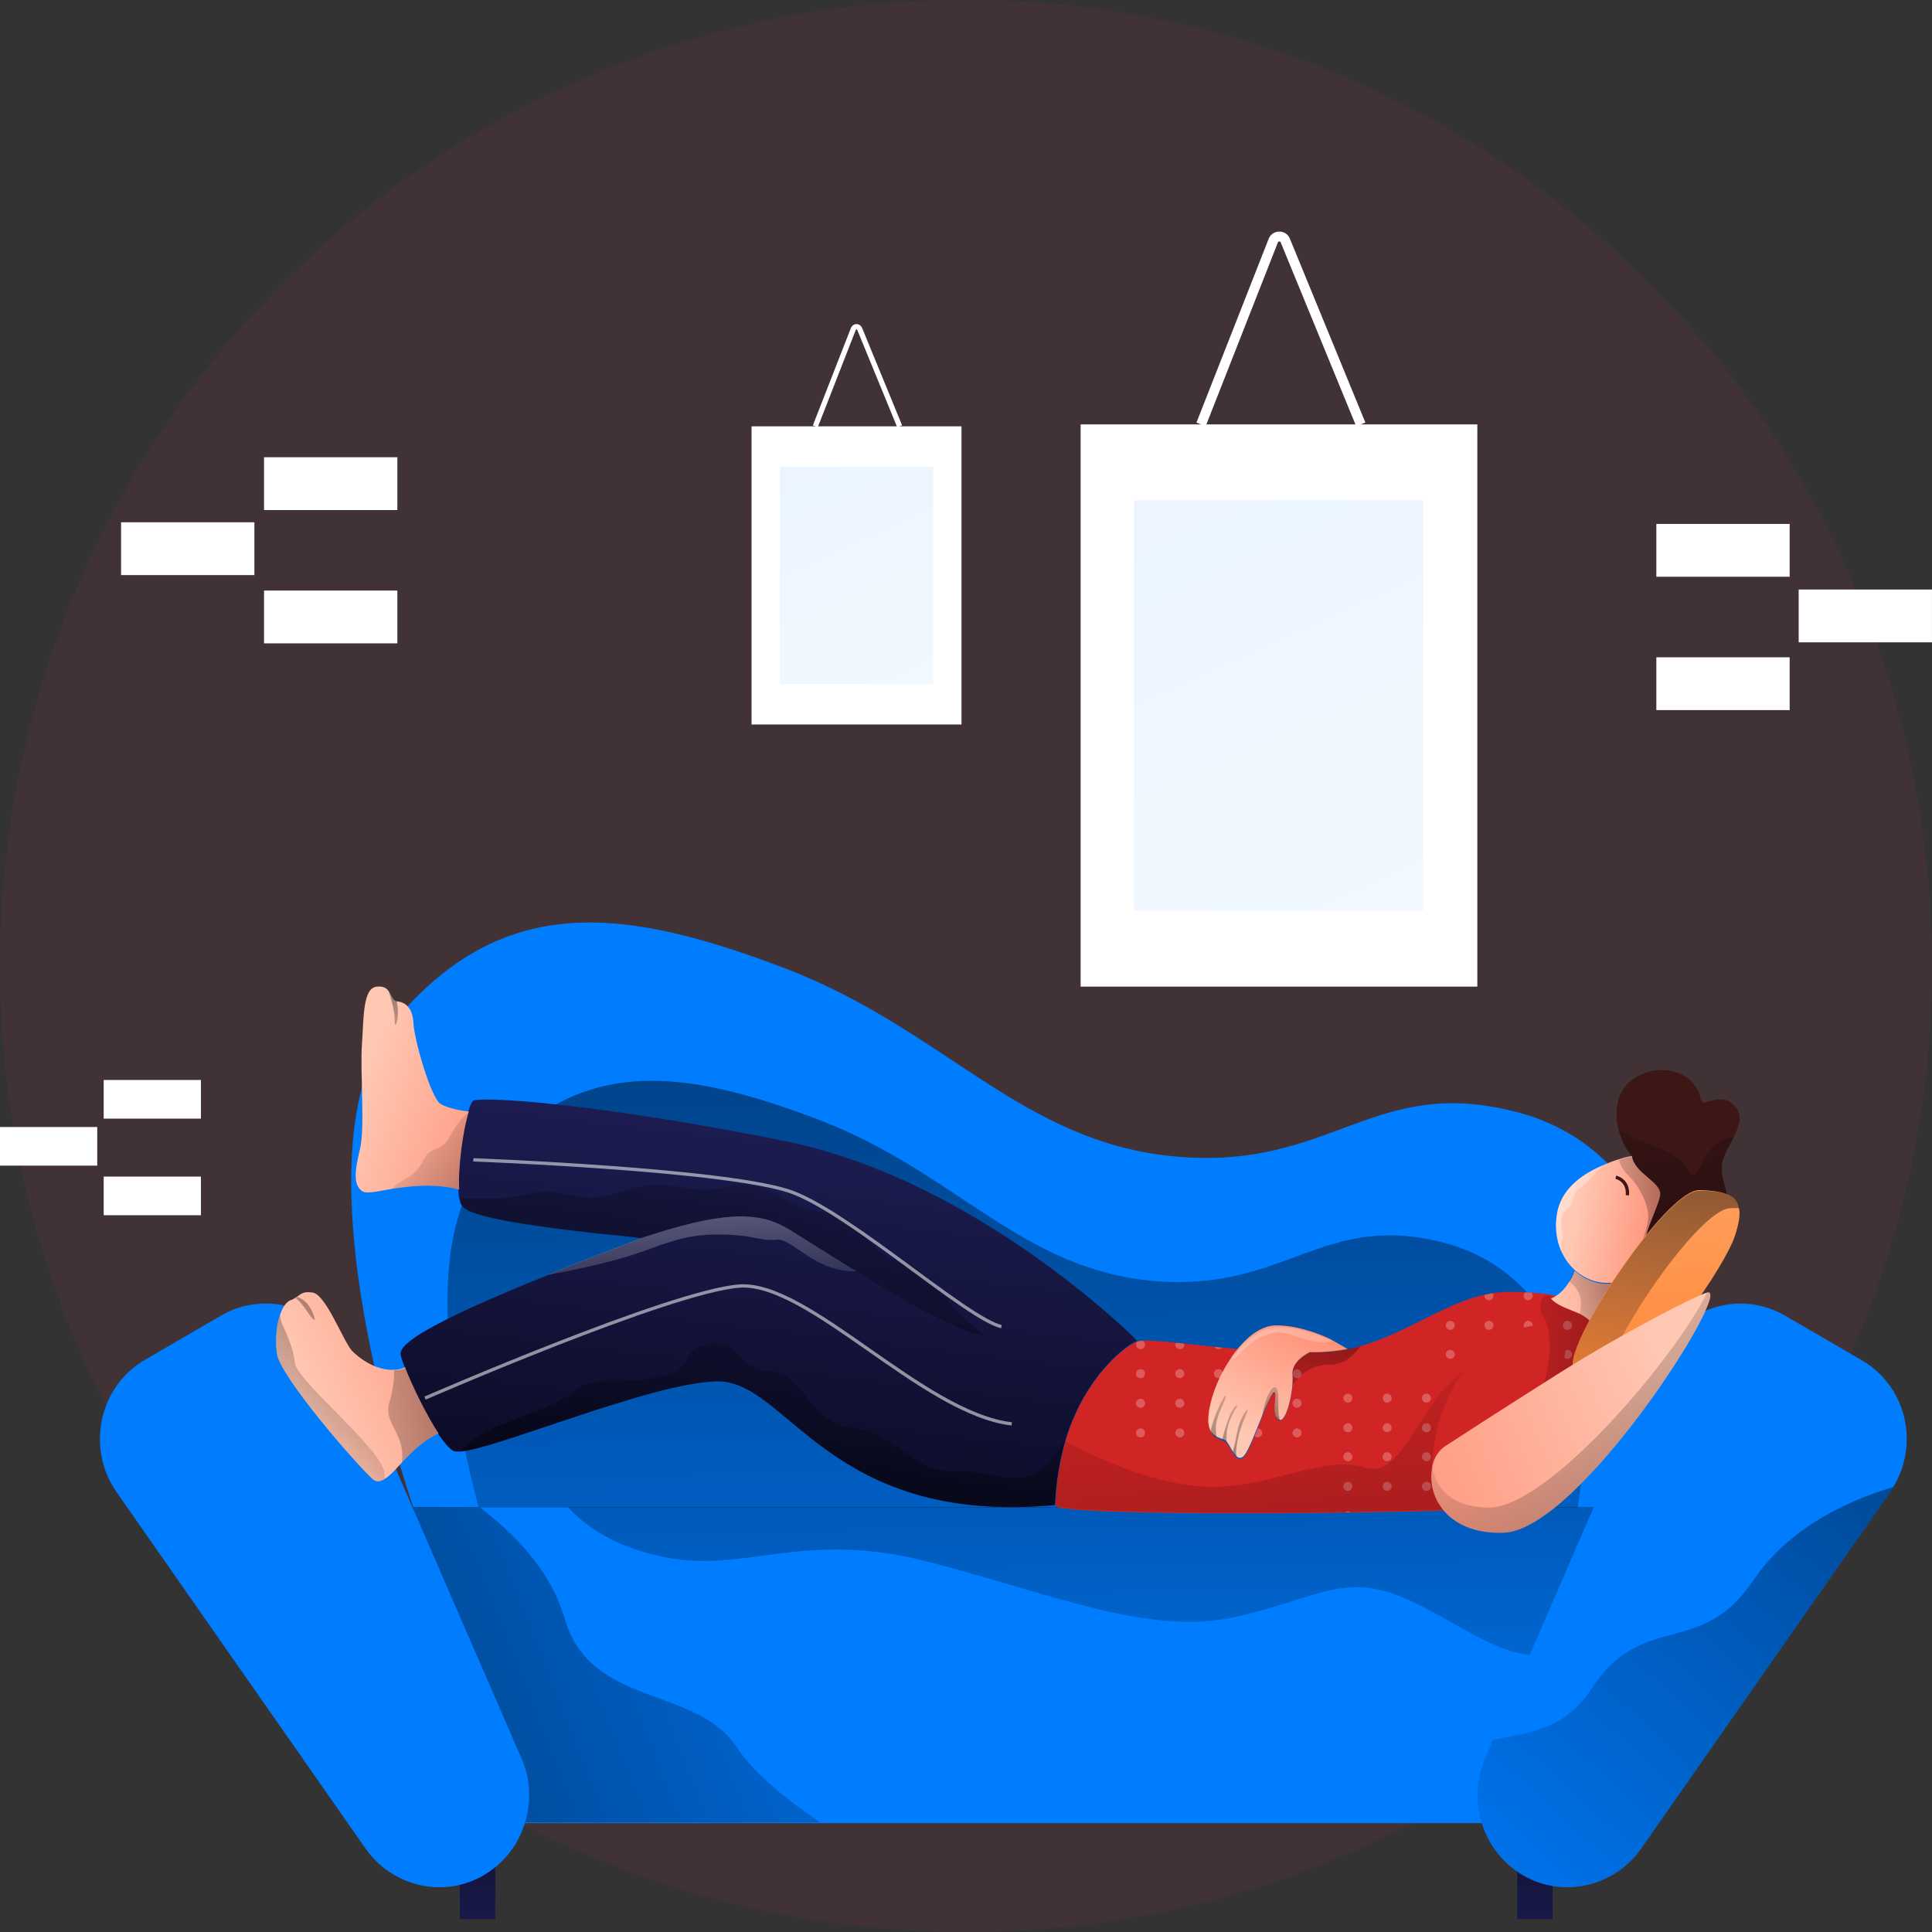 <?xml version="1.0" encoding="utf-8"?>
<!-- Generator: Adobe Illustrator 25.0.0, SVG Export Plug-In . SVG Version: 6.00 Build 0)  -->
<svg version="1.1" id="Layer_1" xmlns="http://www.w3.org/2000/svg" xmlns:xlink="http://www.w3.org/1999/xlink" x="0px" y="0px"
	 viewBox="0 0 300 300" style="enable-background:new 0 0 300 300;" xml:space="preserve">
<rect x="0" y="0" width="300" height="300" fill="#333333" stroke="none"/>
<style type="text/css">
	.st0{opacity:8.000000e-02;fill:#E13856;enable-background:new    ;}
	.st1{fill:#007CFF;}
	.st2{opacity:0.45;fill:url(#SVGID_1_);}
	.st3{fill:url(#SVGID_2_);}
	.st4{fill:url(#SVGID_3_);}
	.st5{opacity:0.45;fill:url(#SVGID_4_);}
	.st6{opacity:0.45;fill:url(#SVGID_5_);}
	.st7{fill:#D12424;}
	.st8{clip-path:url(#SVGID_7_);}
	.st9{opacity:0.25;}
	.st10{fill:#FFFFFF;}
	.st11{opacity:0.45;fill:url(#SVGID_8_);}
	.st12{fill:url(#SVGID_9_);}
	.st13{opacity:0.45;fill:url(#SVGID_10_);}
	.st14{fill:url(#SVGID_11_);}
	.st15{opacity:0.45;fill:url(#SVGID_12_);}
	.st16{fill:#3D1616;}
	.st17{opacity:0.45;fill:url(#SVGID_13_);}
	.st18{opacity:0.45;fill:url(#SVGID_14_);}
	.st19{fill:url(#SVGID_15_);}
	.st20{fill:url(#SVGID_16_);}
	.st21{fill:url(#SVGID_17_);}
	.st22{fill:url(#SVGID_18_);}
	.st23{fill:url(#SVGID_19_);}
	.st24{opacity:0.45;fill:url(#SVGID_20_);}
	.st25{fill:url(#SVGID_21_);}
	.st26{opacity:0.45;fill:url(#SVGID_22_);}
	.st27{opacity:0.45;fill:url(#SVGID_23_);}
	.st28{opacity:0.45;fill:url(#SVGID_24_);}
	.st29{opacity:0.45;fill:url(#SVGID_25_);}
	.st30{fill:none;stroke:#3D1616;stroke-width:0.512;stroke-miterlimit:10;}
	.st31{opacity:0.45;fill:url(#SVGID_26_);}
	.st32{opacity:0.45;fill:url(#SVGID_27_);}
	.st33{opacity:0.45;fill:url(#SVGID_28_);}
	.st34{opacity:0.45;fill:url(#SVGID_29_);}
	.st35{opacity:0.45;fill:url(#SVGID_30_);}
	.st36{opacity:0.45;fill:url(#SVGID_31_);}
	.st37{opacity:0.54;fill:none;stroke:#FFFFFF;stroke-width:0.512;stroke-miterlimit:10;}
	.st38{opacity:0.45;fill:url(#SVGID_32_);}
	.st39{opacity:0.45;fill:url(#SVGID_33_);}
	.st40{opacity:0.45;fill:url(#SVGID_34_);}
	.st41{opacity:0.45;fill:url(#SVGID_35_);}
	.st42{opacity:0.45;fill:url(#SVGID_36_);}
	.st43{opacity:0.45;fill:url(#SVGID_37_);}
	.st44{opacity:0.45;fill:url(#SVGID_38_);}
	.st45{fill:url(#SVGID_39_);}
	.st46{fill:none;stroke:#FFFFFF;stroke-width:1.537;stroke-miterlimit:10;}
	.st47{fill:url(#SVGID_40_);}
	.st48{fill:none;stroke:#FFFFFF;stroke-width:0.814;stroke-miterlimit:10;}
</style>
<g id="Page-1">
	<g id="For-you-and-your-partner-Copy-4">
		<g id="Group-4">
			<circle id="Mask-Copy-2" class="st0" cx="150" cy="150" r="150"/>
		</g>
	</g>
</g>
<g>
	<g>
		<path class="st1" d="M257.1,230.9c-2.7,7.7-9.4,13.2-17.4,17.3c-18.4,9.3-43.7,10.4-43.7,10.4l-50-9l-71-12.7L64.5,235
			c0,0-20.1-56.4-3.2-76.5c16.9-20.1,35.8-17.6,60.7-8.1c24.8,9.5,36.6,27.1,60.7,29.2c24.2,2.1,30.5-12.8,52.9-6.9
			C258,178.5,266.1,205.6,257.1,230.9z"/>
		<linearGradient id="SVGID_1_" gradientUnits="userSpaceOnUse" x1="157.051" y1="167.655" x2="158.81" y2="313.018">
			<stop  offset="0" style="stop-color:#000000"/>
			<stop  offset="1" style="stop-color:#000000;stop-opacity:0"/>
		</linearGradient>
		<path class="st2" d="M242.7,242.8c-0.7,2-1.7,3.7-2.9,5.4c-18.4,9.3-43.7,10.4-43.7,10.4l-50-9l-71-12.7
			c-4.2-14.9-10.3-43.6,0.2-56c14.4-17.2,30.6-15.1,51.9-7c21.2,8.1,31.3,23.2,51.9,25c20.6,1.8,26.1-10.9,45.2-5.9
			C243.4,198,250.3,221.1,242.7,242.8z"/>
		<linearGradient id="SVGID_2_" gradientUnits="userSpaceOnUse" x1="74.177" y1="273.771" x2="74.177" y2="303.344">
			<stop  offset="0" style="stop-color:#0C0C28"/>
			<stop  offset="1" style="stop-color:#1C1C51"/>
		</linearGradient>
		<rect x="71.4" y="288.3" class="st3" width="5.5" height="9.7"/>
		<linearGradient id="SVGID_3_" gradientUnits="userSpaceOnUse" x1="238.313" y1="273.771" x2="238.313" y2="303.344">
			<stop  offset="0" style="stop-color:#0C0C28"/>
			<stop  offset="1" style="stop-color:#1C1C51"/>
		</linearGradient>
		<rect x="235.6" y="288.3" class="st4" width="5.5" height="9.7"/>
		<rect x="58.1" y="234.1" class="st1" width="194.6" height="49"/>
		<linearGradient id="SVGID_4_" gradientUnits="userSpaceOnUse" x1="169.797" y1="188.502" x2="171.378" y2="305.017">
			<stop  offset="0" style="stop-color:#000000"/>
			<stop  offset="1" style="stop-color:#000000;stop-opacity:0"/>
		</linearGradient>
		<path class="st5" d="M252.7,234.1v11.3c-1.5,2.1-3.1,4.3-4.8,6.4c-8.9,11.2-18.4,1.6-28.6-3.1c-10.2-4.8-13.6-0.9-27.1,2.3
			c-13.5,3.2-28.8-3.5-48.1-8.5s-28.3,1.8-40.9-0.7c-8.5-1.7-13-5.5-15-7.8H252.7z"/>
		<linearGradient id="SVGID_5_" gradientUnits="userSpaceOnUse" x1="55.974" y1="273.026" x2="160.638" y2="231.85">
			<stop  offset="0" style="stop-color:#000000"/>
			<stop  offset="1" style="stop-color:#000000;stop-opacity:0"/>
		</linearGradient>
		<path class="st6" d="M127.4,283H58.1v-49h16.3c4.8,3.6,11,9.4,13.3,17.4c4.1,13.8,20.3,10.3,26.7,19.9
			C117.1,275.4,122.2,279.5,127.4,283z"/>
		<path class="st1" d="M81.3,283.7c-1.1,3.1-3.2,5.7-6.2,7.5c-6.2,3.6-14.1,1.8-18.3-4.1l-38.7-55.4c-4.8-6.9-2.7-16.5,4.5-20.6
			l11.7-6.8c2.7-1.6,5.7-2.1,8.6-1.8c4.7,0.6,9,3.6,11.1,8.4L81,273.1C82.5,276.5,82.5,280.4,81.3,283.7z"/>
		<path class="st1" d="M294,230.9c-0.2,0.3-0.3,0.5-0.5,0.8l-38.7,55.4c-4.2,5.9-12.1,7.7-18.3,4.1c-6.2-3.6-8.8-11.5-5.9-18.1
			l1.2-2.9l25.7-59.3c3.3-7.7,12.5-10.8,19.7-6.6l11.7,6.8C296,215.1,298.1,224.1,294,230.9z"/>
		<g>
			<path class="st7" d="M245,223.1c-2.6,5.5-6,10.2-8.3,10.7c-1.2,0.3-5.1,0.5-10.6,0.7c-20.4,0.7-62,0.8-62.2-0.7
				c0.1-3.7,0.7-7,1.5-9.9c3-10.2,9.5-15,11.2-15.6c1.4-0.5,8.1,0.5,15.9,1.2c-2.4,2.8-4,6.7-4.6,9.5c-0.9,4.8,1.8,4.2,2.6,5.1
				c0.7,0.9,1.4,3.1,2.5,2.3c1.2-0.8,4-9.9,4.8-10.1c0.8-0.2-0.5,3.5,0.7,4.2c1,0.6,2-2.9,2.2-5.4c0-0.6,0.1-1.1,0-1.6
				c-0.2-2.2,2.7-3.5,2.7-3.5c0.5,0,1.1,0,1.6,0c1.5,0,2.9-0.2,4.3-0.5c0.7-0.1,1.3-0.3,2-0.5c8.5-2.4,15-8.4,23.1-8.4
				c2.1,0,3.9,0.1,5.4,0.3c5.7,0.8,7.6,2.6,7.6,2.6C251,206,248.6,215.4,245,223.1z"/>
			<g>
				<defs>
					<path id="SVGID_6_" d="M245,223.1c-2.6,5.5-6,10.2-8.3,10.7c-1.2,0.3-5.1,0.5-10.6,0.7c-20.4,0.7-62,0.8-62.2-0.7
						c0.1-3.7,0.7-7,1.5-9.9c3-10.2,9.5-15,11.2-15.6c1.4-0.5,8.1,0.5,15.9,1.2c-2.4,2.8-4,6.7-4.6,9.5c-0.9,4.8,1.8,4.2,2.6,5.1
						c0.7,0.9,1.4,3.1,2.5,2.3c1.2-0.8,4-9.9,4.8-10.1c0.8-0.2-0.5,3.5,0.7,4.2c1,0.6,2-2.9,2.2-5.4c0-0.6,0.1-1.1,0-1.6
						c-0.2-2.2,2.7-3.5,2.7-3.5c0.5,0,1.1,0,1.6,0c1.5,0,2.9-0.2,4.3-0.5c0.7-0.1,1.3-0.3,2-0.5c8.5-2.4,15-8.4,23.1-8.4
						c2.1,0,3.9,0.1,5.4,0.3c5.7,0.8,7.6,2.6,7.6,2.6C251,206,248.6,215.4,245,223.1z"/>
				</defs>
				<clipPath id="SVGID_7_">
					<use xlink:href="#SVGID_6_"  style="overflow:visible;"/>
				</clipPath>
				<g class="st8">
					<g class="st9">
						<g>
							<path class="st10" d="M177.8,199.6c0,0.4-0.3,0.7-0.7,0.7c-0.4,0-0.7-0.3-0.7-0.7c0-0.4,0.3-0.7,0.7-0.7
								C177.5,198.9,177.8,199.2,177.8,199.6z"/>
							<path class="st10" d="M183.9,199.6c0,0.4-0.3,0.7-0.7,0.7s-0.7-0.3-0.7-0.7c0-0.4,0.3-0.7,0.7-0.7S183.9,199.2,183.9,199.6z"
								/>
							<path class="st10" d="M189.9,199.6c0,0.4-0.3,0.7-0.7,0.7c-0.4,0-0.7-0.3-0.7-0.7c0-0.4,0.3-0.7,0.7-0.7
								C189.6,198.9,189.9,199.2,189.9,199.6z"/>
							<path class="st10" d="M196,199.6c0,0.4-0.3,0.7-0.7,0.7s-0.7-0.3-0.7-0.7c0-0.4,0.3-0.7,0.7-0.7S196,199.2,196,199.6z"/>
							<path class="st10" d="M202.1,199.6c0,0.4-0.3,0.7-0.7,0.7c-0.4,0-0.7-0.3-0.7-0.7c0-0.4,0.3-0.7,0.7-0.7
								C201.8,198.9,202.1,199.2,202.1,199.6z"/>
						</g>
						<g>
							<path class="st10" d="M177.8,204.2c0,0.4-0.3,0.7-0.7,0.7c-0.4,0-0.7-0.3-0.7-0.7c0-0.4,0.3-0.7,0.7-0.7
								C177.5,203.5,177.8,203.8,177.8,204.2z"/>
							<path class="st10" d="M183.9,204.2c0,0.4-0.3,0.7-0.7,0.7s-0.7-0.3-0.7-0.7c0-0.4,0.3-0.7,0.7-0.7S183.9,203.8,183.9,204.2z"
								/>
							<path class="st10" d="M189.9,204.2c0,0.4-0.3,0.7-0.7,0.7c-0.4,0-0.7-0.3-0.7-0.7c0-0.4,0.3-0.7,0.7-0.7
								C189.6,203.5,189.9,203.8,189.9,204.2z"/>
							<path class="st10" d="M196,204.2c0,0.4-0.3,0.7-0.7,0.7s-0.7-0.3-0.7-0.7c0-0.4,0.3-0.7,0.7-0.7S196,203.8,196,204.2z"/>
							<path class="st10" d="M202.1,204.2c0,0.4-0.3,0.7-0.7,0.7c-0.4,0-0.7-0.3-0.7-0.7c0-0.4,0.3-0.7,0.7-0.7
								C201.8,203.5,202.1,203.8,202.1,204.2z"/>
						</g>
						<g>
							<path class="st10" d="M177.8,208.8c0,0.4-0.3,0.7-0.7,0.7c-0.4,0-0.7-0.3-0.7-0.7c0-0.4,0.3-0.7,0.7-0.7
								C177.5,208.1,177.8,208.4,177.8,208.8z"/>
							<ellipse class="st10" cx="183.2" cy="208.8" rx="0.7" ry="0.7"/>
							<path class="st10" d="M189.9,208.8c0,0.4-0.3,0.7-0.7,0.7c-0.4,0-0.7-0.3-0.7-0.7c0-0.4,0.3-0.7,0.7-0.7
								C189.6,208.1,189.9,208.4,189.9,208.8z"/>
							<ellipse class="st10" cx="195.3" cy="208.8" rx="0.7" ry="0.7"/>
							<ellipse class="st10" cx="201.4" cy="208.8" rx="0.7" ry="0.7"/>
						</g>
						<g>
							<path class="st10" d="M177.8,213.3c0,0.4-0.3,0.7-0.7,0.7c-0.4,0-0.7-0.3-0.7-0.7c0-0.4,0.3-0.7,0.7-0.7
								C177.5,212.6,177.8,212.9,177.8,213.3z"/>
							<ellipse class="st10" cx="183.2" cy="213.3" rx="0.7" ry="0.7"/>
							<path class="st10" d="M189.9,213.3c0,0.4-0.3,0.7-0.7,0.7c-0.4,0-0.7-0.3-0.7-0.7c0-0.4,0.3-0.7,0.7-0.7
								C189.6,212.6,189.9,212.9,189.9,213.3z"/>
							<ellipse class="st10" cx="195.3" cy="213.3" rx="0.7" ry="0.7"/>
							<ellipse class="st10" cx="201.4" cy="213.3" rx="0.7" ry="0.7"/>
						</g>
						<g>
							<path class="st10" d="M177.8,217.9c0,0.4-0.3,0.7-0.7,0.7c-0.4,0-0.7-0.3-0.7-0.7c0-0.4,0.3-0.7,0.7-0.7
								C177.5,217.2,177.8,217.5,177.8,217.9z"/>
							<ellipse class="st10" cx="183.2" cy="217.9" rx="0.7" ry="0.7"/>
							<path class="st10" d="M189.9,217.9c0,0.4-0.3,0.7-0.7,0.7c-0.4,0-0.7-0.3-0.7-0.7c0-0.4,0.3-0.7,0.7-0.7
								C189.6,217.2,189.9,217.5,189.9,217.9z"/>
							<ellipse class="st10" cx="195.3" cy="217.9" rx="0.7" ry="0.7"/>
							<ellipse class="st10" cx="201.4" cy="217.9" rx="0.7" ry="0.7"/>
						</g>
						<g>
							<path class="st10" d="M177.8,222.5c0,0.4-0.3,0.7-0.7,0.7c-0.4,0-0.7-0.3-0.7-0.7c0-0.4,0.3-0.7,0.7-0.7
								C177.5,221.8,177.8,222.1,177.8,222.5z"/>
							<ellipse class="st10" cx="183.2" cy="222.5" rx="0.7" ry="0.7"/>
							<path class="st10" d="M189.9,222.5c0,0.4-0.3,0.7-0.7,0.7c-0.4,0-0.7-0.3-0.7-0.7c0-0.4,0.3-0.7,0.7-0.7
								C189.6,221.8,189.9,222.1,189.9,222.5z"/>
							<ellipse class="st10" cx="195.3" cy="222.5" rx="0.7" ry="0.7"/>
							<ellipse class="st10" cx="201.4" cy="222.5" rx="0.7" ry="0.7"/>
						</g>
					</g>
					<g class="st9">
						<g>
							<ellipse class="st10" cx="209.3" cy="217.1" rx="0.7" ry="0.7"/>
							<ellipse class="st10" cx="215.4" cy="217.1" rx="0.7" ry="0.7"/>
							<ellipse class="st10" cx="221.5" cy="217.1" rx="0.7" ry="0.7"/>
							<path class="st10" d="M228.3,217.1c0,0.4-0.3,0.7-0.7,0.7c-0.4,0-0.7-0.3-0.7-0.7c0-0.4,0.3-0.7,0.7-0.7
								C228,216.4,228.3,216.7,228.3,217.1z"/>
							<ellipse class="st10" cx="233.7" cy="217.1" rx="0.7" ry="0.7"/>
						</g>
						<g>
							<ellipse class="st10" cx="209.3" cy="221.7" rx="0.7" ry="0.7"/>
							<ellipse class="st10" cx="215.4" cy="221.7" rx="0.7" ry="0.7"/>
							<ellipse class="st10" cx="221.5" cy="221.7" rx="0.7" ry="0.7"/>
							<path class="st10" d="M228.3,221.7c0,0.4-0.3,0.7-0.7,0.7c-0.4,0-0.7-0.3-0.7-0.7c0-0.4,0.3-0.7,0.7-0.7
								C228,221,228.3,221.3,228.3,221.7z"/>
							<ellipse class="st10" cx="233.7" cy="221.7" rx="0.7" ry="0.7"/>
						</g>
						<g>
							<path class="st10" d="M210,226.2c0,0.4-0.3,0.7-0.7,0.7c-0.4,0-0.7-0.3-0.7-0.7c0-0.4,0.3-0.7,0.7-0.7
								C209.7,225.5,210,225.9,210,226.2z"/>
							<path class="st10" d="M216.1,226.2c0,0.4-0.3,0.7-0.7,0.7s-0.7-0.3-0.7-0.7c0-0.4,0.3-0.7,0.7-0.7S216.1,225.9,216.1,226.2z"
								/>
							<path class="st10" d="M222.2,226.2c0,0.4-0.3,0.7-0.7,0.7s-0.7-0.3-0.7-0.7c0-0.4,0.3-0.7,0.7-0.7S222.2,225.9,222.2,226.2z"
								/>
							<path class="st10" d="M228.3,226.2c0,0.4-0.3,0.7-0.7,0.7c-0.4,0-0.7-0.3-0.7-0.7c0-0.4,0.3-0.7,0.7-0.7
								C228,225.5,228.3,225.9,228.3,226.2z"/>
							<path class="st10" d="M234.3,226.2c0,0.4-0.3,0.7-0.7,0.7s-0.7-0.3-0.7-0.7c0-0.4,0.3-0.7,0.7-0.7S234.3,225.9,234.3,226.2z"
								/>
						</g>
						<g>
							<path class="st10" d="M210,230.8c0,0.4-0.3,0.7-0.7,0.7c-0.4,0-0.7-0.3-0.7-0.7c0-0.4,0.3-0.7,0.7-0.7
								C209.7,230.1,210,230.4,210,230.8z"/>
							<path class="st10" d="M216.1,230.8c0,0.4-0.3,0.7-0.7,0.7s-0.7-0.3-0.7-0.7c0-0.4,0.3-0.7,0.7-0.7S216.1,230.4,216.1,230.8z"
								/>
							<path class="st10" d="M222.2,230.8c0,0.4-0.3,0.7-0.7,0.7s-0.7-0.3-0.7-0.7c0-0.4,0.3-0.7,0.7-0.7S222.2,230.4,222.2,230.8z"
								/>
							<path class="st10" d="M228.3,230.8c0,0.4-0.3,0.7-0.7,0.7c-0.4,0-0.7-0.3-0.7-0.7c0-0.4,0.3-0.7,0.7-0.7
								C228,230.1,228.3,230.4,228.3,230.8z"/>
							<path class="st10" d="M234.3,230.8c0,0.4-0.3,0.7-0.7,0.7s-0.7-0.3-0.7-0.7c0-0.4,0.3-0.7,0.7-0.7S234.3,230.4,234.3,230.8z"
								/>
						</g>
						<g>
							<ellipse class="st10" cx="209.3" cy="235.4" rx="0.7" ry="0.7"/>
							<ellipse class="st10" cx="215.4" cy="235.4" rx="0.7" ry="0.7"/>
							<ellipse class="st10" cx="221.5" cy="235.4" rx="0.7" ry="0.7"/>
							<path class="st10" d="M228.3,235.4c0,0.4-0.3,0.7-0.7,0.7c-0.4,0-0.7-0.3-0.7-0.7c0-0.4,0.3-0.7,0.7-0.7
								C228,234.7,228.3,235,228.3,235.4z"/>
							<ellipse class="st10" cx="233.7" cy="235.4" rx="0.7" ry="0.7"/>
						</g>
						<g>
							<ellipse class="st10" cx="209.3" cy="239.9" rx="0.7" ry="0.7"/>
							<ellipse class="st10" cx="215.4" cy="239.9" rx="0.7" ry="0.7"/>
							<ellipse class="st10" cx="221.5" cy="239.9" rx="0.7" ry="0.7"/>
							<path class="st10" d="M228.3,239.9c0,0.4-0.3,0.7-0.7,0.7c-0.4,0-0.7-0.3-0.7-0.7c0-0.4,0.3-0.7,0.7-0.7
								C228,239.2,228.3,239.6,228.3,239.9z"/>
							<ellipse class="st10" cx="233.7" cy="239.9" rx="0.7" ry="0.7"/>
						</g>
					</g>
					<g class="st9">
						<g>
							<ellipse class="st10" cx="225.2" cy="187.5" rx="0.7" ry="0.7"/>
							<path class="st10" d="M231.9,187.5c0,0.4-0.3,0.7-0.7,0.7c-0.4,0-0.7-0.3-0.7-0.7c0-0.4,0.3-0.7,0.7-0.7
								C231.6,186.8,231.9,187.1,231.9,187.5z"/>
							<ellipse class="st10" cx="237.3" cy="187.5" rx="0.7" ry="0.7"/>
							<path class="st10" d="M244.1,187.5c0,0.4-0.3,0.7-0.7,0.7c-0.4,0-0.7-0.3-0.7-0.7c0-0.4,0.3-0.7,0.7-0.7
								C243.8,186.8,244.1,187.1,244.1,187.5z"/>
							<ellipse class="st10" cx="249.5" cy="187.5" rx="0.7" ry="0.7"/>
						</g>
						<g>
							<path class="st10" d="M225.9,192.1c0,0.4-0.3,0.7-0.7,0.7c-0.4,0-0.7-0.3-0.7-0.7c0-0.4,0.3-0.7,0.7-0.7
								C225.5,191.4,225.9,191.7,225.9,192.1z"/>
							<path class="st10" d="M231.9,192.1c0,0.4-0.3,0.7-0.7,0.7c-0.4,0-0.7-0.3-0.7-0.7c0-0.4,0.3-0.7,0.7-0.7
								C231.6,191.4,231.9,191.7,231.9,192.1z"/>
							<path class="st10" d="M238,192.1c0,0.4-0.3,0.7-0.7,0.7c-0.4,0-0.7-0.3-0.7-0.7c0-0.4,0.3-0.7,0.7-0.7
								C237.7,191.4,238,191.7,238,192.1z"/>
							<path class="st10" d="M244.1,192.1c0,0.4-0.3,0.7-0.7,0.7c-0.4,0-0.7-0.3-0.7-0.7c0-0.4,0.3-0.7,0.7-0.7
								C243.8,191.4,244.1,191.7,244.1,192.1z"/>
							<path class="st10" d="M250.2,192.1c0,0.4-0.3,0.7-0.7,0.7c-0.4,0-0.7-0.3-0.7-0.7c0-0.4,0.3-0.7,0.7-0.7
								C249.9,191.4,250.2,191.7,250.2,192.1z"/>
						</g>
						<g>
							<ellipse class="st10" cx="225.2" cy="196.6" rx="0.7" ry="0.7"/>
							<path class="st10" d="M231.9,196.6c0,0.4-0.3,0.7-0.7,0.7c-0.4,0-0.7-0.3-0.7-0.7c0-0.4,0.3-0.7,0.7-0.7
								C231.6,195.9,231.9,196.3,231.9,196.6z"/>
							<ellipse class="st10" cx="237.3" cy="196.6" rx="0.7" ry="0.7"/>
							<path class="st10" d="M244.1,196.6c0,0.4-0.3,0.7-0.7,0.7c-0.4,0-0.7-0.3-0.7-0.7c0-0.4,0.3-0.7,0.7-0.7
								C243.8,195.9,244.1,196.3,244.1,196.6z"/>
							<ellipse class="st10" cx="249.5" cy="196.6" rx="0.7" ry="0.7"/>
						</g>
						<g>
							<ellipse class="st10" cx="225.2" cy="201.2" rx="0.7" ry="0.7"/>
							<path class="st10" d="M231.9,201.2c0,0.4-0.3,0.7-0.7,0.7c-0.4,0-0.7-0.3-0.7-0.7c0-0.4,0.3-0.7,0.7-0.7
								C231.6,200.5,231.9,200.8,231.9,201.2z"/>
							<ellipse class="st10" cx="237.3" cy="201.2" rx="0.7" ry="0.7"/>
							<path class="st10" d="M244.1,201.2c0,0.4-0.3,0.7-0.7,0.7c-0.4,0-0.7-0.3-0.7-0.7c0-0.4,0.3-0.7,0.7-0.7
								C243.8,200.5,244.1,200.8,244.1,201.2z"/>
							<ellipse class="st10" cx="249.5" cy="201.2" rx="0.7" ry="0.7"/>
						</g>
						<g>
							<ellipse class="st10" cx="225.2" cy="205.8" rx="0.7" ry="0.7"/>
							<path class="st10" d="M231.9,205.8c0,0.4-0.3,0.7-0.7,0.7c-0.4,0-0.7-0.3-0.7-0.7c0-0.4,0.3-0.7,0.7-0.7
								C231.6,205.1,231.9,205.4,231.9,205.8z"/>
							<ellipse class="st10" cx="237.3" cy="205.8" rx="0.7" ry="0.7"/>
							<path class="st10" d="M244.1,205.8c0,0.4-0.3,0.7-0.7,0.7c-0.4,0-0.7-0.3-0.7-0.7c0-0.4,0.3-0.7,0.7-0.7
								C243.8,205.1,244.1,205.4,244.1,205.8z"/>
							<ellipse class="st10" cx="249.5" cy="205.8" rx="0.7" ry="0.7"/>
						</g>
						<g>
							<ellipse class="st10" cx="225.2" cy="210.3" rx="0.7" ry="0.7"/>
							<path class="st10" d="M231.9,210.3c0,0.4-0.3,0.7-0.7,0.7c-0.4,0-0.7-0.3-0.7-0.7c0-0.4,0.3-0.7,0.7-0.7
								C231.6,209.6,231.9,210,231.9,210.3z"/>
							<ellipse class="st10" cx="237.3" cy="210.3" rx="0.7" ry="0.7"/>
							<path class="st10" d="M244.1,210.3c0,0.4-0.3,0.7-0.7,0.7c-0.4,0-0.7-0.3-0.7-0.7c0-0.4,0.3-0.7,0.7-0.7
								C243.8,209.6,244.1,210,244.1,210.3z"/>
							<ellipse class="st10" cx="249.5" cy="210.3" rx="0.7" ry="0.7"/>
						</g>
					</g>
				</g>
			</g>
			<linearGradient id="SVGID_8_" gradientUnits="userSpaceOnUse" x1="205.119" y1="293.242" x2="195.021" y2="200.254">
				<stop  offset="0" style="stop-color:#000000"/>
				<stop  offset="1" style="stop-color:#000000;stop-opacity:0"/>
			</linearGradient>
			<path class="st11" d="M231,211c0,0-3.1,13.5-4.9,23.4c-20.4,0.7-62,0.8-62.2-0.7c0.1-3.7,0.7-7,1.5-9.9c2.6,1.4,12,6.3,20.8,7
				c10.4,0.8,19-5.1,25.8-2.9C218.8,230.1,220.8,213.9,231,211z"/>
			<linearGradient id="SVGID_9_" gradientUnits="userSpaceOnUse" x1="262.254" y1="191.36" x2="244.668" y2="188.256">
				<stop  offset="0" style="stop-color:#FF7E64"/>
				<stop  offset="1" style="stop-color:#FFC8B3"/>
			</linearGradient>
			<path class="st12" d="M255.7,193.7c0.1,0.6,0,1.3-0.3,2.1c-0.5,1.3-1.6,2.6-3.5,3.1c-0.6,0.2-1.2,0.3-1.9,0.3
				c-2,0.1-3.9-0.6-5.5-2c-0.7-0.7-1.4-1.5-1.8-2.4c0,0,0,0,0,0c-1-1.9-1.4-4.3-0.8-7c0.9-3.6,4.2-5.7,7.1-6.9
				c0.9-0.4,1.7-0.7,2.4-0.9c1.2-0.4,2-0.5,2.1-0.5c0.3,2.7,4.6,4.1,4.4,6c-0.2,1.9-2.9,6.4-2.2,7.8
				C255.7,193.5,255.7,193.6,255.7,193.7z"/>
			<linearGradient id="SVGID_10_" gradientUnits="userSpaceOnUse" x1="266.624" y1="185.521" x2="243.114" y2="187.76">
				<stop  offset="0" style="stop-color:#000000"/>
				<stop  offset="1" style="stop-color:#000000;stop-opacity:0"/>
			</linearGradient>
			<path class="st13" d="M255.6,193.4c0,0.1,0.1,0.2,0.1,0.4l-1.1,0.2c0,0,1-2.6,1.3-4.5c0.3-1.8-1-4.9-2.9-6.8
				c-1.1-1.1-1.5-2-1.6-2.6c1.2-0.4,2-0.5,2.1-0.5c0.3,2.7,4.6,4.1,4.4,6C257.6,187.5,255,191.9,255.6,193.4z"/>
			<linearGradient id="SVGID_11_" gradientUnits="userSpaceOnUse" x1="267.032" y1="196.174" x2="239.627" y2="203.198">
				<stop  offset="0" style="stop-color:#FF7E64"/>
				<stop  offset="1" style="stop-color:#FFC8B3"/>
			</linearGradient>
			<path class="st14" d="M251.9,199l-0.4,2.2l-2.5,3.4c0,0-0.1,0.4-0.4,0.7c0,0,0,0,0,0c-0.4,0.5-1,0.9-1.7-0.1
				c-0.4-0.5-1-0.9-1.6-1.2c-1.5-0.7-3.5-1.2-4.5-2.4c0.2-0.1,0.5-0.2,0.7-0.3c1-0.6,1.7-1.5,2.2-2.3c0.6-0.9,0.8-1.7,0.8-1.7
				c1.5,1.4,3.5,2.2,5.5,2C250.7,199.2,251.4,199.1,251.9,199z"/>
			<linearGradient id="SVGID_12_" gradientUnits="userSpaceOnUse" x1="255.478" y1="199.593" x2="239.606" y2="202.871">
				<stop  offset="0" style="stop-color:#000000"/>
				<stop  offset="1" style="stop-color:#000000;stop-opacity:0"/>
			</linearGradient>
			<path class="st15" d="M251.9,199l-0.4,2.2l-2.5,3.4c0,0-0.1,0.4-0.4,0.7c0,0,0,0,0,0c-0.4,0.5-1,0.9-1.7-0.1
				c-0.4-0.5-1-0.9-1.6-1.2c0.2-1,0.3-2,0-2.8c-0.3-1-1-1.7-1.7-2.3c0.6-0.9,0.8-1.7,0.8-1.7c1.5,1.4,3.5,2.2,5.5,2
				C250.7,199.2,251.4,199.1,251.9,199z"/>
			<path class="st16" d="M267.4,180.7c-0.3,2.9,1.5,5.1,0.9,7.7c-0.6,2.3-9.1,6.8-12.9,7.4c0.4-1,0.4-1.9,0.2-2.5
				c-0.6-1.5,2-5.9,2.2-7.8c0.2-1.9-4-3.3-4.4-6c-1-1.1-1.7-2.6-2.1-4.2c-0.7-2.8-0.2-5.9,2.1-7.6c3.7-2.7,7.9-1.4,9.4,0.4
				c1.5,1.7,1,2.4,1.5,3c0.5,0.6,3.3-1.8,5.3,0.9c1,1.4,0.4,3-0.4,4.6C268.5,178,267.6,179.4,267.4,180.7z"/>
			<linearGradient id="SVGID_13_" gradientUnits="userSpaceOnUse" x1="262.982" y1="206.865" x2="258.935" y2="160.409">
				<stop  offset="0" style="stop-color:#000000"/>
				<stop  offset="1" style="stop-color:#000000;stop-opacity:0"/>
			</linearGradient>
			<path class="st17" d="M268.3,188.4c-0.6,2.3-9.1,6.8-12.9,7.4c0.4-1,0.4-1.9,0.2-2.5c-0.6-1.5,2-5.9,2.2-7.8c0.2-1.9-4-3.3-4.4-6
				c-1-1.1-1.7-2.6-2.1-4.2c0.8,0.6,2.1,1.2,3.9,2c4.5,1.8,5.6,2.2,7.2,4.8c1.4,2.4,1.8-5.5,6.8-5.5c-0.7,1.4-1.6,2.8-1.8,4.1
				C267.1,183.6,268.9,185.8,268.3,188.4z"/>
			<path class="st7" d="M242.3,213.1c-9.2,5.8-17.8,11.4-17.8,11.4c-1.3,0.8-2.1,2.3-2.2,4l0,0c0.7-17.7,13-23.8,19.2-22.7
				C244,206.2,243.2,210.4,242.3,213.1z"/>
			<linearGradient id="SVGID_14_" gradientUnits="userSpaceOnUse" x1="261.69" y1="213.843" x2="230.156" y2="211.689">
				<stop  offset="0" style="stop-color:#000000"/>
				<stop  offset="1" style="stop-color:#000000;stop-opacity:0"/>
			</linearGradient>
			<path class="st18" d="M245,223.1c-3.5,0.3-16.4,1.2-10.5-1.7c6.7-3.4,6.9-14.2,5.3-16.7c-1.2-1.8-0.4-3.1,0.1-3.6
				c0.6,0.1,1.2,0.2,1.7,0.3c-0.2,0.1-0.4,0.2-0.7,0.3c1.5,1.8,4.9,2,6.2,3.6c0.7,1,1.3,0.6,1.7,0.1C250.2,209,248,216.7,245,223.1z
				"/>
			<linearGradient id="SVGID_15_" gradientUnits="userSpaceOnUse" x1="205.68" y1="199.517" x2="193.785" y2="223.074">
				<stop  offset="0" style="stop-color:#FF7E64"/>
				<stop  offset="1" style="stop-color:#FFC8B3"/>
			</linearGradient>
			<path class="st19" d="M209.3,209.5c-1.4,0.3-2.8,0.4-4.3,0.5c-0.5,0-1.1,0-1.6,0c0,0-2.9,1.3-2.7,3.5c0.2,2.1-0.8,6.9-1.9,7
				c-0.1,0-0.2,0-0.3-0.1c-1.2-0.7,0-4.4-0.7-4.2c-0.3,0.1-1,1.7-1.8,3.6c0,0,0,0,0,0c-1.1,2.7-2.3,5.9-3,6.4
				c-0.4,0.3-0.8,0.2-1.1-0.2c-0.2-0.2-0.4-0.5-0.6-0.8c-0.3-0.5-0.5-1-0.8-1.3c0,0,0-0.1-0.1-0.1c-0.2-0.2-0.4-0.3-0.7-0.4
				c-0.3-0.1-0.6-0.2-0.9-0.4c-0.3-0.2-0.7-0.5-0.9-1c-0.3-0.6-0.4-1.6-0.1-3.3c0.4-2.2,1.5-5.1,3.2-7.6c0.4-0.7,0.9-1.3,1.4-1.9
				c1.7-2,3.7-3.4,5.8-3.4c3,0,6.2,1.1,8.3,2.1C208.3,208.9,209.3,209.5,209.3,209.5z"/>
			<linearGradient id="SVGID_16_" gradientUnits="userSpaceOnUse" x1="116.832" y1="230.942" x2="123.439" y2="175.885">
				<stop  offset="0" style="stop-color:#0C0C28"/>
				<stop  offset="1" style="stop-color:#1C1C51"/>
			</linearGradient>
			<path class="st20" d="M176.6,208.2c-1.7,0.6-8,5.3-11.1,15.2c-0.9,3-1.5,6.4-1.7,10.3c-35.4,3.3-41.5-19.6-52.6-19.2
				c-10.3,0.3-34.1,10.5-39.8,10.9c-0.5,0-0.8,0-1-0.1c-0.7-0.4-1.5-1.4-2.4-2.7c-1.9-2.9-4.1-7.4-5.1-10.1
				c-0.4-1.1-0.7-1.9-0.7-2.3c0-1.4,3-4.2,22.6-12.1c0,0,0,0,0,0c4.1-1.7,9-3.6,14.8-5.8c-0.8-0.2-4.3-0.5-8.6-1
				c-7.8-0.9-18.3-2.3-19.3-4.1c-0.2-0.3-0.3-0.7-0.4-1.2c-0.1-0.4-0.1-0.8-0.1-1.2c-0.2-3.5,0.6-9.3,1.5-12.2
				c0.3-1,0.6-1.6,0.8-1.7c1.3-0.6,17.8,0.2,48,6.2C151.8,183.1,176.6,208.2,176.6,208.2z"/>
			<linearGradient id="SVGID_17_" gradientUnits="userSpaceOnUse" x1="88.607" y1="179.881" x2="55.899" y2="168.515">
				<stop  offset="0" style="stop-color:#FF7E64"/>
				<stop  offset="1" style="stop-color:#FFC8B3"/>
			</linearGradient>
			<path class="st21" d="M72.8,172.6c-0.9,2.9-1.7,8.6-1.5,12.1c-4-1-7.7-0.5-10.4-0.1c-2.3,0.4-3.9,0.8-4.6,0.4
				c-1.5-0.9-1.2-3.3-0.4-6.6c0.8-3.3,0-12,0.3-16.2c0.3-4.2,0.1-8.9,2.4-9c1-0.1,1.5,0.3,1.8,0.8l0,0c0.4,0.6,0.6,1.4,1.2,1.5
				c0,0,0.1,0,0.1,0c1.2,0.1,2.4,1,2.5,3.4c0.1,2.4,2.7,11.6,4.2,12.5C69.5,172.1,71.8,172.5,72.8,172.6
				C72.8,172.6,72.8,172.6,72.8,172.6z"/>
			<linearGradient id="SVGID_18_" gradientUnits="userSpaceOnUse" x1="84.564" y1="201.361" x2="47.715" y2="217.84">
				<stop  offset="0" style="stop-color:#FF7E64"/>
				<stop  offset="1" style="stop-color:#FFC8B3"/>
			</linearGradient>
			<path class="st22" d="M68.1,222.6c-2.3,1-4.2,2.9-5.7,4.5c-1,1.1-1.8,2-2.6,2.5c-0.7,0.5-1.3,0.6-1.9,0.1
				c-2.4-2.1-14.4-15.9-14.9-19.5c-0.3-2.1-0.1-4.4,0.5-6.1c0.4-1.1,0.9-1.9,1.6-2.2c0.4-0.1,0.6-0.3,0.8-0.4
				c0.1-0.1,0.2-0.1,0.3-0.2c0.6-0.4,0.9-0.8,2.3-0.6c2.1,0.2,4.9,7.8,6.2,9.1c1,1,3.5,3,6.4,2.9c0.6,0,1.2-0.1,1.8-0.4
				C64,215.2,66.2,219.7,68.1,222.6z"/>
			<linearGradient id="SVGID_19_" gradientUnits="userSpaceOnUse" x1="256.252" y1="221.538" x2="258.363" y2="172.628">
				<stop  offset="0" style="stop-color:#FF8431"/>
				<stop  offset="1" style="stop-color:#FFA669"/>
			</linearGradient>
			<path class="st23" d="M269.4,191.9c-1.3,4.1-12.3,21.5-20.3,22.6c-1.7,0.3-3.3-0.3-4.7-1.9c-2.2-2.7,14.1-27.9,19.5-27.8
				c4,0.1,5.8,0.9,6.1,2.7C270.3,188.6,270,190,269.4,191.9z"/>
			<linearGradient id="SVGID_20_" gradientUnits="userSpaceOnUse" x1="259.938" y1="182.651" x2="252.911" y2="225.284">
				<stop  offset="0" style="stop-color:#000000"/>
				<stop  offset="1" style="stop-color:#000000;stop-opacity:0"/>
			</linearGradient>
			<path class="st24" d="M270.1,187.6c-0.4,0-0.8,0-1.3,0c-5-0.1-19.6,21.8-19.7,27c-1.7,0.3-3.3-0.3-4.7-1.9
				c-2.2-2.7,14.1-27.9,19.5-27.8C268,184.9,269.7,185.7,270.1,187.6z"/>
			<linearGradient id="SVGID_21_" gradientUnits="userSpaceOnUse" x1="194.41" y1="242.257" x2="260.617" y2="214.873">
				<stop  offset="0" style="stop-color:#FF7E64"/>
				<stop  offset="1" style="stop-color:#FFC8B3"/>
			</linearGradient>
			<path class="st25" d="M233.5,238c-8.5,0.3-11.7-5.3-11.2-9.5c0-0.3,0.1-0.5,0.1-0.8c0.3-1.4,1-2.5,2.1-3.2c0,0,8.6-5.6,17.8-11.4
				c9.2-5.8,20.7-11.8,22.8-12.4c0,0,0,0,0,0C269.3,199.6,245.3,237.6,233.5,238z"/>
			<linearGradient id="SVGID_22_" gradientUnits="userSpaceOnUse" x1="105.317" y1="221.297" x2="122.314" y2="161.751">
				<stop  offset="0" style="stop-color:#000000"/>
				<stop  offset="1" style="stop-color:#000000;stop-opacity:0"/>
			</linearGradient>
			<path class="st26" d="M153.2,207.5c-4.3-0.6-13-5.6-20.3-10.1c-4.9-3-9.2-5.8-11-6.8c-4.5-2.6-10.3-2.3-22.3,1.6c0,0-0.1,0-0.1,0
				c0,0-0.1,0-0.1,0c-0.1,0-0.2,0-0.2,0c-0.4-0.1-1-0.1-1.7-0.2c-0.2,0-0.5-0.1-0.7-0.1c-0.3,0-0.7-0.1-1-0.1c-0.3,0-0.6-0.1-1-0.1
				c-0.1,0-0.3,0-0.4,0c-0.4,0-0.9-0.1-1.3-0.1c0,0,0,0,0,0c-0.3,0-0.7-0.1-1-0.1c-0.3,0-0.6-0.1-0.9-0.1
				c-7.8-0.9-18.3-2.3-19.3-4.1c-0.2-0.3-0.3-0.7-0.4-1.2c2.9,0,7.1,0.2,10.6-0.7c5.8-1.6,7,2.3,14.5-0.4c0.2-0.1,0.4-0.2,0.7-0.2
				c7-2.3,9.4,1.1,15.4-0.5c6.2-1.6,10,3.8,15.4,3.9c0.3,0,0.6,0,0.8,0.1c4.7,0.7,5.9,6.4,10.9,7.7
				C145.1,197,146.1,202.7,153.2,207.5z"/>
			<linearGradient id="SVGID_23_" gradientUnits="userSpaceOnUse" x1="115.895" y1="239.505" x2="125.343" y2="186.319">
				<stop  offset="0" style="stop-color:#000000"/>
				<stop  offset="1" style="stop-color:#000000;stop-opacity:0"/>
			</linearGradient>
			<path class="st27" d="M165.5,223.4c-0.9,3-1.5,6.4-1.7,10.3c-35.4,3.3-41.5-19.6-52.6-19.2c-10.3,0.3-34.1,10.5-39.8,10.9
				c4-4.6,13.6-6,17.4-9.1c3.8-3.1,5.6-1,13-2.4c7.4-1.4,2.8-4.3,8.3-5.2c5.5-0.8,3.8,4,9.3,4.2c5.6,0.2,6,8.1,12.9,8.8
				c6.9,0.7,9.3,7,15.6,6.7c6.3-0.3,11.5,3.8,15.5-2C164.2,225.4,164.9,224.4,165.5,223.4z"/>
			<linearGradient id="SVGID_24_" gradientUnits="userSpaceOnUse" x1="208.368" y1="200.318" x2="202.941" y2="225.115">
				<stop  offset="0" style="stop-color:#000000"/>
				<stop  offset="1" style="stop-color:#000000;stop-opacity:0"/>
			</linearGradient>
			<path class="st28" d="M211.3,209c-1.2,1.5-2.5,2.9-4.8,2.9c-3,0-4.8,1.7-5.8,3.1c0-0.6,0.1-1.1,0-1.6c-0.2-2.2,2.7-3.5,2.7-3.5
				c0.5,0,1.1,0,1.6,0c1.5,0,2.9-0.2,4.3-0.5C210,209.4,210.7,209.2,211.3,209z"/>
			<linearGradient id="SVGID_25_" gradientUnits="userSpaceOnUse" x1="270.638" y1="246.915" x2="233.038" y2="204.204">
				<stop  offset="0" style="stop-color:#000000"/>
				<stop  offset="1" style="stop-color:#000000;stop-opacity:0"/>
			</linearGradient>
			<path class="st29" d="M233.5,238c-8.5,0.3-11.7-5.3-11.2-9.5c0-0.3,0.1-0.5,0.1-0.8c0.4,2.6,2.1,6.3,8.8,6.4
				c9.2,0,28.8-23.1,33.9-33.4C269.3,199.6,245.3,237.6,233.5,238z"/>
			<path class="st30" d="M250.9,182.8c0,0,2,0.4,1.8,2.8"/>
			<linearGradient id="SVGID_26_" gradientUnits="userSpaceOnUse" x1="240.764" y1="185.959" x2="251.61" y2="190.059">
				<stop  offset="0" style="stop-color:#FFFFFF"/>
				<stop  offset="1" style="stop-color:#FFFFFF;stop-opacity:0"/>
			</linearGradient>
			<path class="st31" d="M249,180.9c0,0-0.9,0.8-2.3,2.4c-1.4,1.6-1.8,0.8-2.4,2.8c-0.6,2-1.5,1.7-1.8,3.1c-0.3,1.4,0.4,2.5,0,3.5
				c-0.2,0.5,0,1.3,0.2,2.2c-1-1.9-1.4-4.3-0.8-7C242.8,184.3,246.1,182.2,249,180.9z"/>
			<linearGradient id="SVGID_27_" gradientUnits="userSpaceOnUse" x1="186.435" y1="228.796" x2="192.939" y2="209.108">
				<stop  offset="0" style="stop-color:#000000"/>
				<stop  offset="1" style="stop-color:#000000;stop-opacity:0"/>
			</linearGradient>
			<path class="st32" d="M189,220.4c-0.3,1-0.2,2-0.1,2.8c-0.3-0.2-0.7-0.5-0.9-1c0.5-2.6,2.2-5.7,2.3-5.5
				C190.6,216.9,189.7,218.1,189,220.4z"/>
			<linearGradient id="SVGID_28_" gradientUnits="userSpaceOnUse" x1="188.214" y1="229.392" x2="194.716" y2="209.71">
				<stop  offset="0" style="stop-color:#000000"/>
				<stop  offset="1" style="stop-color:#000000;stop-opacity:0"/>
			</linearGradient>
			<path class="st33" d="M190.5,224c-0.2-0.2-0.4-0.3-0.7-0.4c0.3-1.6,1.1-3.8,1.4-4.3c0.4-0.6,0.9-1.5,0.9-0.9
				C190.6,220.6,190.3,222.6,190.5,224z"/>
			<linearGradient id="SVGID_29_" gradientUnits="userSpaceOnUse" x1="190.075" y1="230.021" x2="196.578" y2="210.334">
				<stop  offset="0" style="stop-color:#000000"/>
				<stop  offset="1" style="stop-color:#000000;stop-opacity:0"/>
			</linearGradient>
			<path class="st34" d="M192.3,223.1c-0.4,1.7-0.4,2.6-0.3,3.1c-0.2-0.2-0.4-0.5-0.6-0.8c0.3-0.7,0.6-2.5,0.8-3.5
				c0.3-1.3,1.3-3.1,1.5-3C193.9,219.1,192.9,220.6,192.3,223.1z"/>
			<linearGradient id="SVGID_30_" gradientUnits="userSpaceOnUse" x1="197.227" y1="221.99" x2="198.68" y2="211.446">
				<stop  offset="0" style="stop-color:#000000"/>
				<stop  offset="1" style="stop-color:#000000;stop-opacity:0"/>
			</linearGradient>
			<path class="st35" d="M198.8,220.6c-0.1,0-0.2,0-0.3-0.1c-1.2-0.7,0-4.4-0.7-4.2c-0.3,0.1-1,1.7-1.8,3.6c0-0.3,0.8-4.3,1.9-4.5
				C199,215.3,198.1,219.2,198.8,220.6z"/>
			<linearGradient id="SVGID_31_" gradientUnits="userSpaceOnUse" x1="195.785" y1="193.442" x2="201.452" y2="222.961">
				<stop  offset="0" style="stop-color:#FFFFFF"/>
				<stop  offset="1" style="stop-color:#FFFFFF;stop-opacity:0"/>
			</linearGradient>
			<path class="st36" d="M206.7,208.2c-2,1-6.1-1.2-7.9-1.3c-1.9-0.1-4.3,1.3-5.5,2.5c-0.7,0.7-1.6,1.5-2.2,2
				c0.4-0.7,0.9-1.3,1.4-1.9c1.7-2,3.7-3.4,5.8-3.4C201.4,206,204.6,207.2,206.7,208.2z"/>
			<path class="st37" d="M66,217.1c0,0,38.1-16.6,48.8-17.4c10.7-0.8,28.5,19.8,42.3,21.4"/>
			<path class="st37" d="M73.5,180.1c0,0,40.4,1.5,49.7,5.1c9.3,3.6,26.9,19.5,32.3,20.8"/>
			<linearGradient id="SVGID_32_" gradientUnits="userSpaceOnUse" x1="107.255" y1="175.837" x2="109.712" y2="208.363">
				<stop  offset="0" style="stop-color:#FFFFFF"/>
				<stop  offset="1" style="stop-color:#FFFFFF;stop-opacity:0"/>
			</linearGradient>
			<path class="st38" d="M133,197.4c-6.5,0.2-10-5.2-12.4-4.9c-2.7,0.3-3.6-0.9-9.7-0.8c-6.1,0.1-9.1,2.3-15.2,3.9
				c-5.9,1.6-10.5,2.3-10.8,2.4c4.1-1.7,9-3.6,14.8-5.8c12-4,17.8-4.2,22.3-1.6C123.8,191.6,128,194.4,133,197.4z"/>
			<linearGradient id="SVGID_33_" gradientUnits="userSpaceOnUse" x1="82.993" y1="192.931" x2="61.598" y2="174.038">
				<stop  offset="0" style="stop-color:#000000"/>
				<stop  offset="1" style="stop-color:#000000;stop-opacity:0"/>
			</linearGradient>
			<path class="st39" d="M71.3,184.7c-4-1-7.7-0.5-10.4-0.1c1.5-1.7,3.5-1.7,4.7-4.2c1.5-3,2.6-0.9,4.4-4.2c1.1-2,2.2-3.1,2.9-3.6
				C71.9,175.5,71.1,181.2,71.3,184.7z"/>
			<linearGradient id="SVGID_34_" gradientUnits="userSpaceOnUse" x1="82.455" y1="218.246" x2="41.25" y2="221.435">
				<stop  offset="0" style="stop-color:#000000"/>
				<stop  offset="1" style="stop-color:#000000;stop-opacity:0"/>
			</linearGradient>
			<path class="st40" d="M68.1,222.6c-2.3,1-4.2,2.9-5.7,4.5c0.6-4.7-3-5.9-1.9-9.5c0.6-1.9,0.7-3.6,0.7-4.8c0.6,0,1.2-0.1,1.8-0.4
				C64,215.2,66.2,219.7,68.1,222.6z"/>
			<linearGradient id="SVGID_35_" gradientUnits="userSpaceOnUse" x1="53.809" y1="194.953" x2="34.306" y2="220.283">
				<stop  offset="0" style="stop-color:#000000"/>
				<stop  offset="1" style="stop-color:#000000;stop-opacity:0"/>
			</linearGradient>
			<path class="st41" d="M45.9,201.6c0.1-0.1,0.2-0.1,0.3-0.2c0,0,2,0.5,2.7,3.5C48.5,205.3,47.2,202.4,45.9,201.6z"/>
			<linearGradient id="SVGID_36_" gradientUnits="userSpaceOnUse" x1="63.126" y1="201.956" x2="43.574" y2="227.35">
				<stop  offset="0" style="stop-color:#000000"/>
				<stop  offset="1" style="stop-color:#000000;stop-opacity:0"/>
			</linearGradient>
			<path class="st42" d="M59.8,229.6c-0.7,0.5-1.3,0.6-1.9,0.1c-2.4-2.1-14.4-15.9-14.9-19.5c-0.3-2.1-0.1-4.4,0.5-6.1
				c0,0.4,0.1,0.8,0.2,1.2c0.7,1.7,1.8,3.7,2.1,6.4c0.3,2.7,13.8,13.6,13.9,17.1C59.7,229.1,59.7,229.4,59.8,229.6z"/>
			<linearGradient id="SVGID_37_" gradientUnits="userSpaceOnUse" x1="60.624" y1="151.815" x2="62.559" y2="168.221">
				<stop  offset="0" style="stop-color:#000000"/>
				<stop  offset="1" style="stop-color:#000000;stop-opacity:0"/>
			</linearGradient>
			<path class="st43" d="M61.3,158.5c0-1.9-0.9-4.3-0.9-4.5c0.4,0.6,0.6,1.4,1.2,1.5C62.2,158.2,61.2,160.2,61.3,158.5z"/>
		</g>
		<linearGradient id="SVGID_38_" gradientUnits="userSpaceOnUse" x1="298.497" y1="218.782" x2="219.012" y2="305.24">
			<stop  offset="0" style="stop-color:#000000"/>
			<stop  offset="1" style="stop-color:#000000;stop-opacity:0"/>
		</linearGradient>
		<path class="st44" d="M294,230.9c-0.2,0.3-0.3,0.5-0.5,0.8l-38.7,55.4c-4.2,5.9-12.1,7.7-18.3,4.1c-6.2-3.6-8.8-11.5-5.9-18.1
			l1.2-2.9c5.3-1.2,11-1.3,15.4-8.1c8-12.1,16.9-4.4,25.2-16.9C278.4,236.4,288.6,232.5,294,230.9z"/>
	</g>
	<g>
		<rect x="167.8" y="65.9" class="st10" width="61.6" height="87.3"/>
		<linearGradient id="SVGID_39_" gradientUnits="userSpaceOnUse" x1="180.664" y1="70.211" x2="247.402" y2="216.823">
			<stop  offset="0" style="stop-color:#EBF5FF"/>
			<stop  offset="1" style="stop-color:#F7FBFF"/>
		</linearGradient>
		<rect x="176.1" y="77.7" class="st45" width="44.9" height="63.7"/>
		<path class="st46" d="M186.5,65.9l11.2-28.5c0.3-0.9,1.6-0.9,1.9,0l11.7,28.5"/>
	</g>
	<g>
		<rect x="116.7" y="66.2" class="st10" width="32.6" height="46.3"/>
		<linearGradient id="SVGID_40_" gradientUnits="userSpaceOnUse" x1="123.485" y1="68.536" x2="158.836" y2="146.196">
			<stop  offset="0" style="stop-color:#EBF5FF"/>
			<stop  offset="1" style="stop-color:#F7FBFF"/>
		</linearGradient>
		<rect x="121.1" y="72.5" class="st47" width="23.8" height="33.7"/>
		<path class="st48" d="M126.6,66.2l5.9-15.1c0.2-0.5,0.8-0.5,1,0l6.2,15.1"/>
	</g>
	<g>
		<rect x="18.8" y="81.1" class="st10" width="20.7" height="8.2"/>
		<rect x="41" y="91.7" class="st10" width="20.7" height="8.2"/>
		<rect x="41" y="71" class="st10" width="20.7" height="8.2"/>
	</g>
	<g>
		
			<rect x="279.3" y="91.4" transform="matrix(-1 -1.224647e-16 1.224647e-16 -1 579.297 191.141)" class="st10" width="20.7" height="8.2"/>
		
			<rect x="257.1" y="102" transform="matrix(-1 -1.224647e-16 1.224647e-16 -1 534.996 212.264)" class="st10" width="20.7" height="8.2"/>
		
			<rect x="257.1" y="81.4" transform="matrix(-1 -1.224647e-16 1.224647e-16 -1 534.996 170.956)" class="st10" width="20.7" height="8.2"/>
	</g>
	<g>
		<rect y="175" class="st10" width="15.1" height="6"/>
		<rect x="16.1" y="182.7" class="st10" width="15.1" height="6"/>
		<rect x="16.1" y="167.7" class="st10" width="15.1" height="6"/>
	</g>
</g>
</svg>
